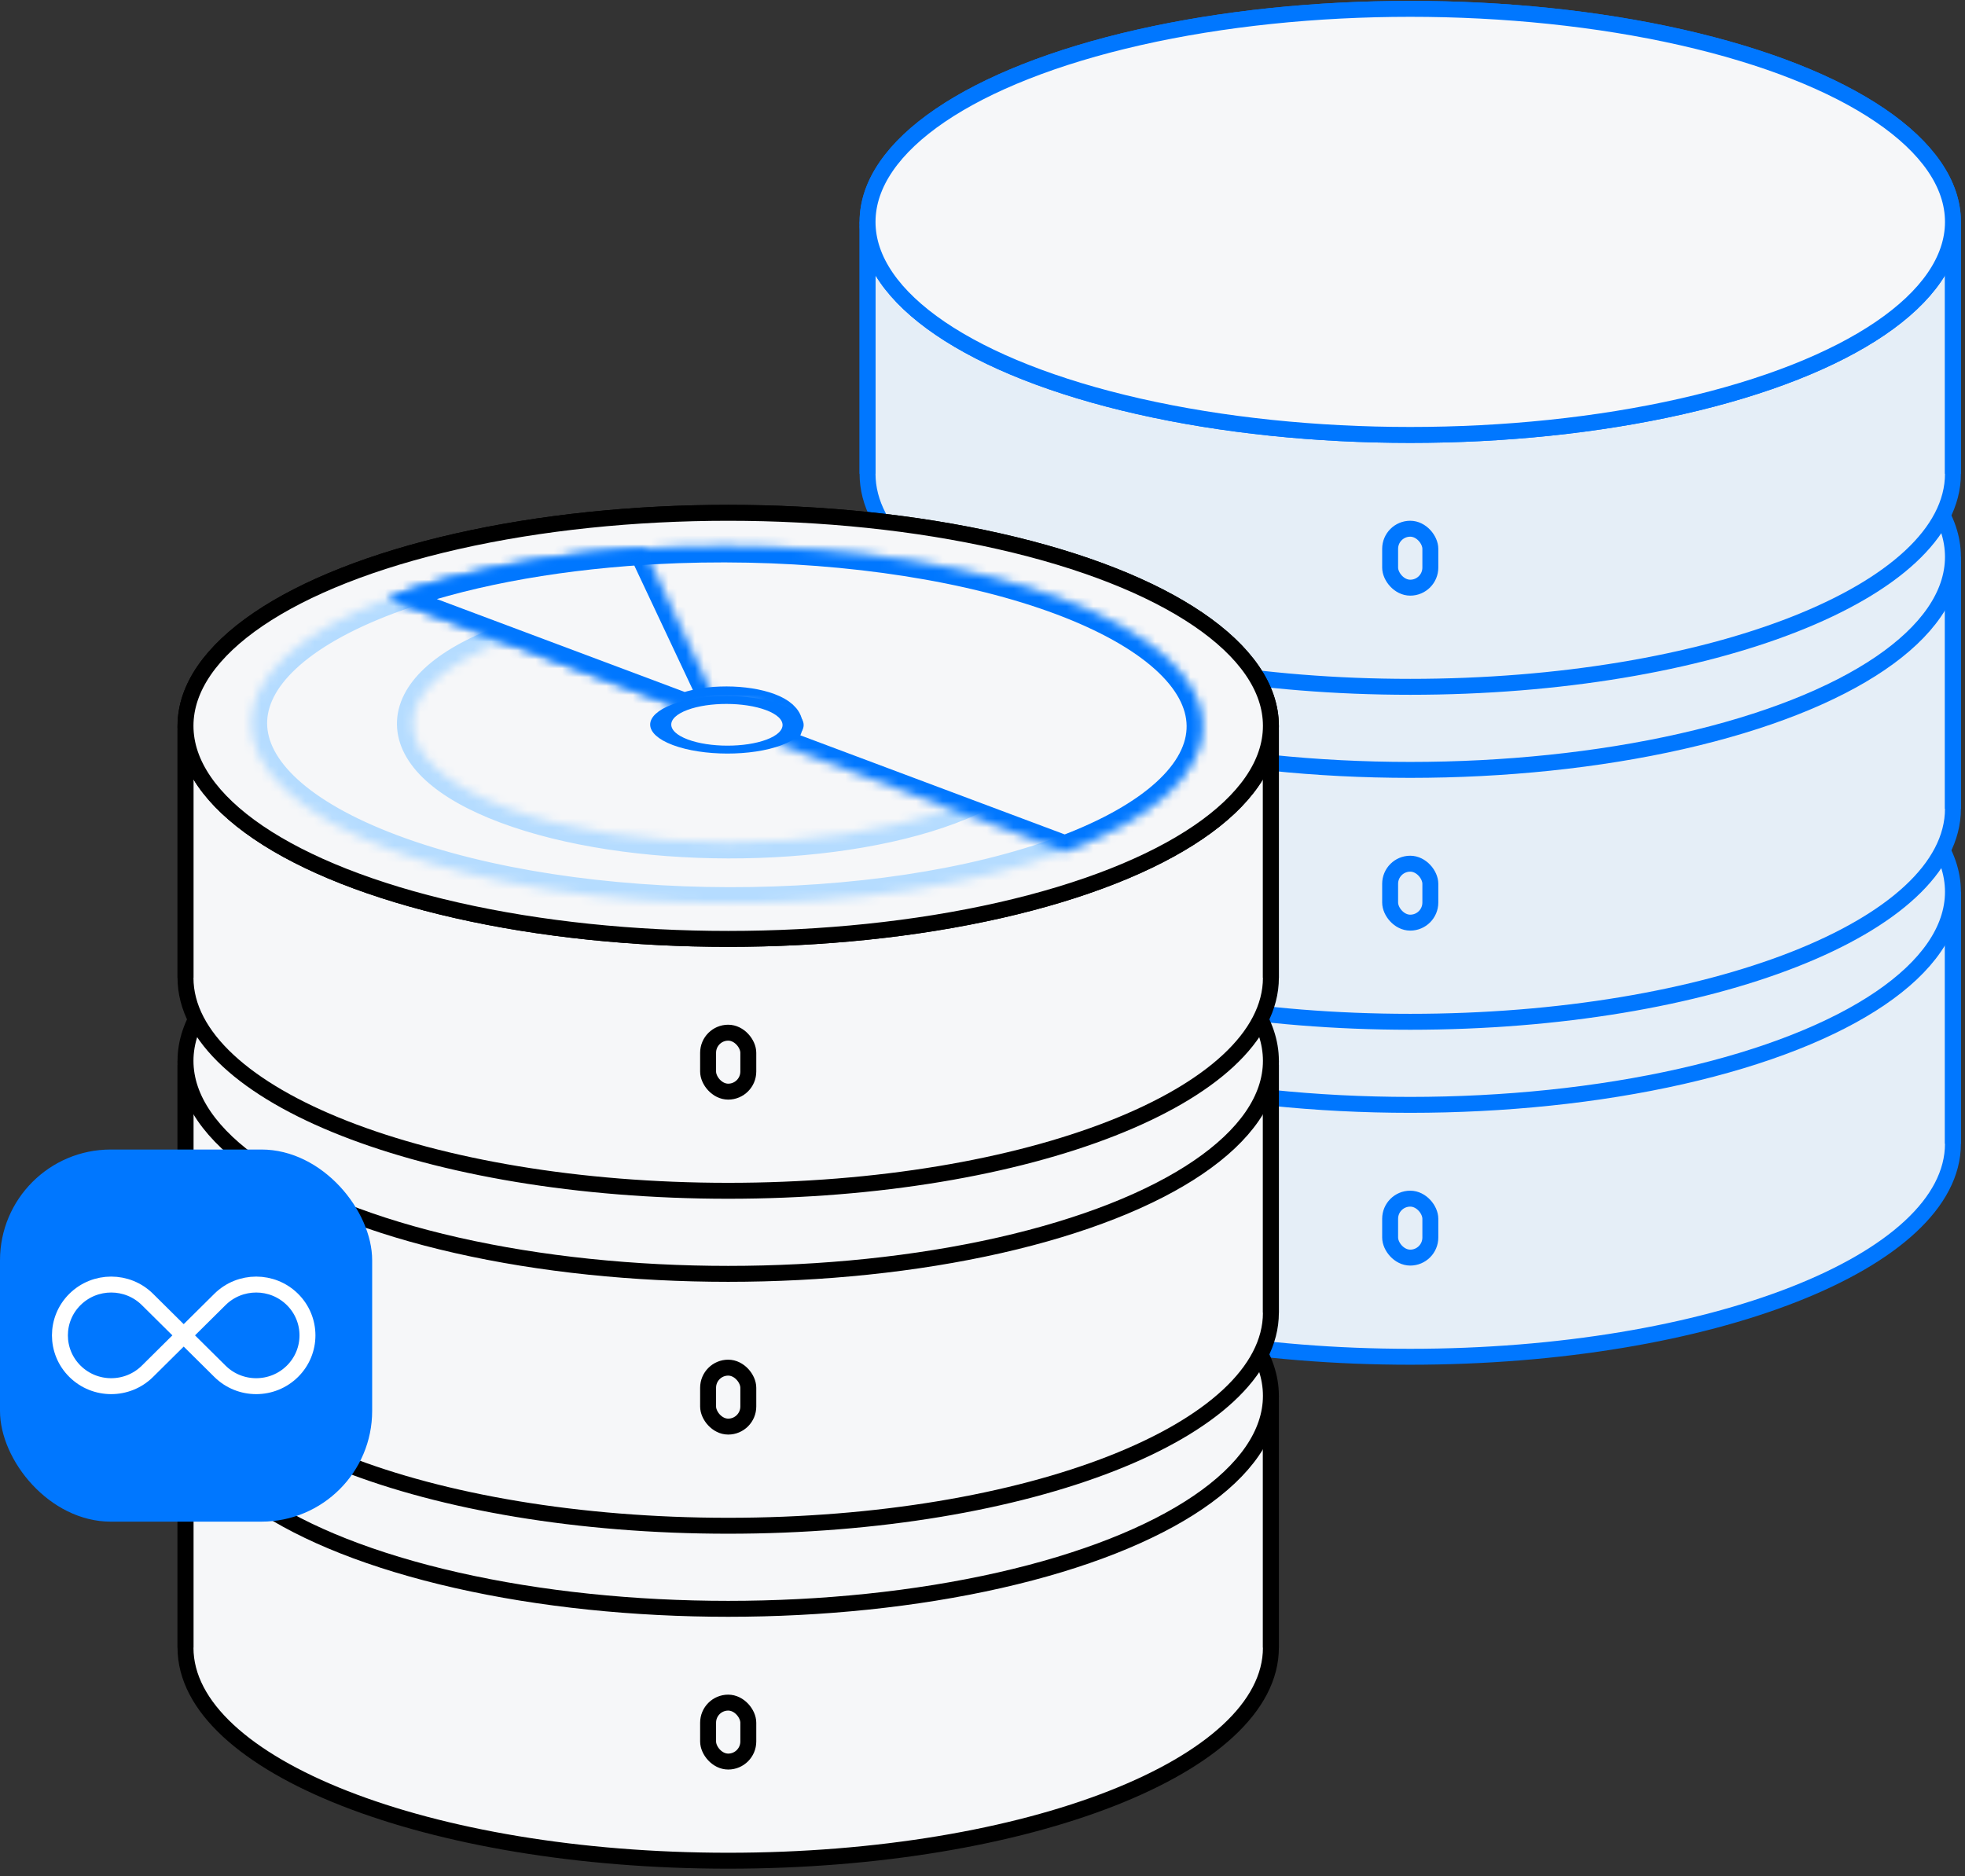 <svg width="222" height="212" viewBox="0 0 222 212" fill="none" xmlns="http://www.w3.org/2000/svg">
<rect x="0" y="0" width="222" height="212" fill="#333333" stroke="none"/>
<path d="M159.326 153.298C193.188 153.298 220.638 142.521 220.638 129.227V102.128H98.013V129.227C98.013 142.521 125.463 153.298 159.326 153.298Z" fill="#E5EEF7" stroke="#0077FF" stroke-width="1.8"/>
<path d="M98.013 100.766V129.227" stroke="#0077FF" stroke-width="1.8"/>
<path d="M220.638 100.766V129.227" stroke="#0077FF" stroke-width="1.8"/>
<ellipse cx="159.326" cy="100.766" rx="61.313" ry="24.071" fill="#E5EEF7" stroke="#0077FF" stroke-width="1.8"/>
<rect x="157.054" y="135.434" width="4.542" height="6.661" rx="2.271" fill="#E5EEF7" stroke="#0077FF" stroke-width="1.8"/>
<path d="M159.326 115.45C193.188 115.45 220.638 104.674 220.638 91.379V64.281H98.013V91.379C98.013 104.674 125.463 115.45 159.326 115.45Z" fill="#E5EEF7" stroke="#0077FF" stroke-width="1.8"/>
<path d="M98.013 62.918V91.379" stroke="#0077FF" stroke-width="1.8"/>
<path d="M220.638 62.918V91.379" stroke="#0077FF" stroke-width="1.8"/>
<ellipse cx="159.326" cy="62.918" rx="61.313" ry="24.071" fill="#E5EEF7" stroke="#0077FF" stroke-width="1.8"/>
<rect x="157.054" y="97.587" width="4.542" height="6.661" rx="2.271" fill="#E5EEF7" stroke="#0077FF" stroke-width="1.8"/>
<path d="M159.326 77.603C193.188 77.603 220.638 66.826 220.638 53.532V26.433H98.013V53.532C98.013 66.826 125.463 77.603 159.326 77.603Z" fill="#E5EEF7" stroke="#0077FF" stroke-width="1.8"/>
<path d="M98.013 25.071V53.532" stroke="#0077FF" stroke-width="1.8"/>
<path d="M220.638 25.071V53.532" stroke="#0077FF" stroke-width="1.8"/>
<ellipse cx="159.326" cy="25.071" rx="61.313" ry="24.071" fill="#E5EEF7" stroke="#0077FF" stroke-width="1.8"/>
<ellipse cx="159.326" cy="25.071" rx="61.313" ry="24.071" fill="#F6F7F9" stroke="#0077FF" stroke-width="1.8"/>
<rect x="157.054" y="59.739" width="4.542" height="6.661" rx="2.271" fill="#E5EEF7" stroke="#0077FF" stroke-width="1.8"/>
<path d="M82.27 210.239C116.132 210.239 143.583 199.462 143.583 186.168V159.07H20.957V186.168C20.957 199.462 48.408 210.239 82.27 210.239Z" fill="#F6F7F9" stroke="black" stroke-width="1.8"/>
<path d="M20.957 157.707V186.169" stroke="black" stroke-width="1.8"/>
<path d="M143.583 157.707V186.169" stroke="black" stroke-width="1.8"/>
<ellipse cx="82.27" cy="157.707" rx="61.313" ry="24.071" fill="#F6F7F9" stroke="black" stroke-width="1.8"/>
<rect x="79.999" y="192.375" width="4.542" height="6.661" rx="2.271" fill="#F6F7F9" stroke="black" stroke-width="1.8"/>
<path d="M82.27 172.392C116.132 172.392 143.583 161.615 143.583 148.321V121.222H20.957V148.321C20.957 161.615 48.408 172.392 82.27 172.392Z" fill="#F6F7F9" stroke="black" stroke-width="1.8"/>
<path d="M20.957 119.86V148.321" stroke="black" stroke-width="1.8"/>
<path d="M143.583 119.86V148.321" stroke="black" stroke-width="1.8"/>
<ellipse cx="82.27" cy="119.86" rx="61.313" ry="24.071" fill="#F6F7F9" stroke="black" stroke-width="1.8"/>
<rect x="79.999" y="154.528" width="4.542" height="6.661" rx="2.271" fill="#F6F7F9" stroke="black" stroke-width="1.8"/>
<path d="M82.27 134.545C116.132 134.545 143.583 123.768 143.583 110.474V83.375H20.957V110.474C20.957 123.768 48.408 134.545 82.27 134.545Z" fill="#F6F7F9" stroke="black" stroke-width="1.8"/>
<path d="M20.957 82.012V110.473" stroke="black" stroke-width="1.8"/>
<path d="M143.583 82.012V110.473" stroke="black" stroke-width="1.8"/>
<ellipse cx="82.27" cy="82.013" rx="61.313" ry="24.071" fill="#F6F7F9" stroke="black" stroke-width="1.8"/>
<ellipse cx="82.27" cy="82.013" rx="61.313" ry="24.071" fill="#F6F7F9" stroke="black" stroke-width="1.8"/>
<rect x="79.999" y="116.681" width="4.542" height="6.661" rx="2.271" fill="#F6F7F9" stroke="black" stroke-width="1.8"/>
<mask id="path-33-inside-1_19707_4016" fill="white">
<path fill-rule="evenodd" clip-rule="evenodd" d="M44.293 96.074C23.211 88.17 23.056 75.414 43.948 67.581C64.839 59.749 98.865 59.807 119.948 67.711C141.03 75.615 141.184 88.371 120.293 96.204C99.401 104.036 65.375 103.978 44.293 96.074ZM57.149 91.255C43.233 86.037 43.132 77.616 56.924 72.446C70.715 67.275 93.177 67.313 107.092 72.53C121.008 77.747 121.109 86.168 107.317 91.339C93.526 96.51 71.064 96.472 57.149 91.255Z"/>
</mask>
<path fill-rule="evenodd" clip-rule="evenodd" d="M44.293 96.074C23.211 88.17 23.056 75.414 43.948 67.581C64.839 59.749 98.865 59.807 119.948 67.711C141.03 75.615 141.184 88.371 120.293 96.204C99.401 104.036 65.375 103.978 44.293 96.074ZM57.149 91.255C43.233 86.037 43.132 77.616 56.924 72.446C70.715 67.275 93.177 67.313 107.092 72.53C121.008 77.747 121.109 86.168 107.317 91.339C93.526 96.51 71.064 96.472 57.149 91.255Z" fill="#F6F7F9"/>
<path d="M43.948 67.581L44.58 69.267L43.948 67.581ZM44.293 96.074L43.661 97.76H43.661L44.293 96.074ZM119.948 67.711L119.316 69.396L119.948 67.711ZM120.293 96.204L119.661 94.518L120.293 96.204ZM56.924 72.446L57.556 74.131L56.924 72.446ZM57.149 91.255L56.517 92.94L57.149 91.255ZM107.092 72.53L107.724 70.845L107.092 72.53ZM43.316 65.896C37.964 67.902 33.822 70.272 30.995 72.91C28.162 75.555 26.541 78.584 26.581 81.823C26.62 85.055 28.307 88.075 31.192 90.716C34.072 93.355 38.263 95.736 43.661 97.76L44.925 94.389C39.782 92.461 36.048 90.283 33.623 88.062C31.202 85.844 30.204 83.703 30.18 81.779C30.157 79.862 31.098 77.739 33.452 75.542C35.813 73.338 39.486 71.176 44.58 69.267L43.316 65.896ZM120.58 66.025C109.779 61.976 95.774 59.968 81.879 59.945C67.986 59.921 54.026 61.881 43.316 65.896L44.58 69.267C54.761 65.449 68.26 63.522 81.873 63.545C95.485 63.568 109.035 65.542 119.316 69.396L120.58 66.025ZM120.925 97.889C126.277 95.882 130.419 93.512 133.245 90.875C136.079 88.23 137.699 85.201 137.66 81.962C137.621 78.729 135.934 75.71 133.049 73.068C130.169 70.43 125.977 68.049 120.58 66.025L119.316 69.396C124.459 71.324 128.193 73.502 130.618 75.723C133.039 77.941 134.037 80.082 134.06 82.006C134.084 83.923 133.143 86.046 130.789 88.243C128.427 90.447 124.755 92.609 119.661 94.518L120.925 97.889ZM43.661 97.76C54.462 101.809 68.467 103.816 82.362 103.84C96.255 103.864 110.215 101.904 120.925 97.889L119.661 94.518C109.479 98.335 95.98 100.263 82.368 100.24C68.756 100.217 55.206 98.243 44.925 94.389L43.661 97.76ZM56.292 70.76C52.715 72.102 49.9 73.702 47.956 75.516C46.003 77.338 44.818 79.491 44.846 81.854C44.874 84.211 46.105 86.353 48.087 88.169C50.066 89.982 52.91 91.588 56.517 92.94L57.781 89.569C54.429 88.313 52.042 86.91 50.519 85.514C49 84.123 48.458 82.858 48.446 81.811C48.433 80.77 48.939 79.523 50.412 78.148C51.892 76.767 54.237 75.376 57.556 74.131L56.292 70.76ZM107.724 70.845C100.506 68.139 91.185 66.808 81.965 66.793C72.745 66.777 63.452 68.076 56.292 70.76L57.556 74.131C64.187 71.645 73.02 70.378 81.958 70.393C90.896 70.408 99.763 71.704 106.461 74.216L107.724 70.845ZM107.949 93.024C111.526 91.683 114.341 90.083 116.286 88.268C118.238 86.447 119.423 84.293 119.395 81.93C119.367 79.574 118.136 77.432 116.154 75.616C114.175 73.803 111.331 72.197 107.724 70.845L106.461 74.216C109.812 75.472 112.199 76.875 113.722 78.27C115.241 79.662 115.783 80.926 115.795 81.974C115.808 83.014 115.302 84.262 113.829 85.636C112.349 87.018 110.004 88.409 106.686 89.653L107.949 93.024ZM56.517 92.94C63.735 95.646 73.056 96.977 82.277 96.992C91.496 97.008 100.79 95.709 107.949 93.024L106.686 89.653C100.054 92.14 91.221 93.407 82.283 93.392C73.345 93.377 64.478 92.08 57.781 89.569L56.517 92.94Z" fill="#B5DCFF" mask="url(#path-33-inside-1_19707_4016)"/>
<mask id="path-35-inside-2_19707_4016" fill="white">
<path d="M43.949 67.582C53.981 63.821 67.624 61.721 81.877 61.745C96.13 61.77 109.825 63.916 119.949 67.711C130.073 71.507 135.797 76.641 135.861 81.984C135.926 87.328 130.326 92.443 120.294 96.204L86.922 83.693C88.183 83.22 88.888 82.576 88.879 81.904C88.871 81.233 88.151 80.587 86.878 80.11C85.605 79.632 83.883 79.362 82.091 79.359C80.298 79.356 78.583 79.62 77.321 80.093L43.949 67.582Z"/>
</mask>
<path d="M43.949 67.582C53.981 63.821 67.624 61.721 81.877 61.745C96.13 61.77 109.825 63.916 119.949 67.711C130.073 71.507 135.797 76.641 135.861 81.984C135.926 87.328 130.326 92.443 120.294 96.204L86.922 83.693C88.183 83.22 88.888 82.576 88.879 81.904C88.871 81.233 88.151 80.587 86.878 80.11C85.605 79.632 83.883 79.362 82.091 79.359C80.298 79.356 78.583 79.62 77.321 80.093L43.949 67.582Z" fill="#F6F7F9" stroke="#0077FF" stroke-width="3.6" mask="url(#path-35-inside-2_19707_4016)"/>
<mask id="path-36-inside-3_19707_4016" fill="white">
<path d="M43.949 67.582C51.765 64.651 61.832 62.709 72.766 62.022L80.945 79.394C79.57 79.481 78.304 79.725 77.321 80.093L43.949 67.582Z"/>
</mask>
<path d="M43.949 67.582C51.765 64.651 61.832 62.709 72.766 62.022L80.945 79.394C79.57 79.481 78.304 79.725 77.321 80.093L43.949 67.582Z" fill="#F6F7F9" stroke="#0077FF" stroke-width="3.6" mask="url(#path-36-inside-3_19707_4016)"/>
<ellipse cx="5.675" cy="5.624" rx="5.675" ry="5.624" transform="matrix(-0.936 -0.351 -0.936 0.351 92.7 81.911)" fill="#F6F7F9" stroke="#0077FF" stroke-width="1.8"/>
<rect y="129.882" width="42.046" height="42.046" rx="12.515" fill="#0077FF"/>
<path d="M8.467 146.821C10.729 144.579 14.396 144.579 16.658 146.821L20.754 150.88L16.658 154.939C14.396 157.181 10.729 157.181 8.467 154.939C6.205 152.698 6.205 149.063 8.467 146.821Z" fill="#0077FF"/>
<path d="M33.04 154.939C30.778 157.181 27.111 157.181 24.849 154.939L20.754 150.88L24.849 146.821C27.111 144.579 30.778 144.579 33.04 146.821C35.302 149.063 35.302 152.698 33.04 154.939Z" fill="#0077FF"/>
<path d="M20.754 150.88L16.658 146.821C14.396 144.579 10.729 144.579 8.467 146.821C6.205 149.063 6.205 152.698 8.467 154.939C10.729 157.181 14.396 157.181 16.658 154.939L20.754 150.88ZM20.754 150.88L24.849 154.939C27.111 157.181 30.778 157.181 33.04 154.939C35.302 152.698 35.302 149.063 33.04 146.821C30.778 144.579 27.111 144.579 24.849 146.821L20.754 150.88Z" stroke="white" stroke-width="1.8"/>
</svg>
